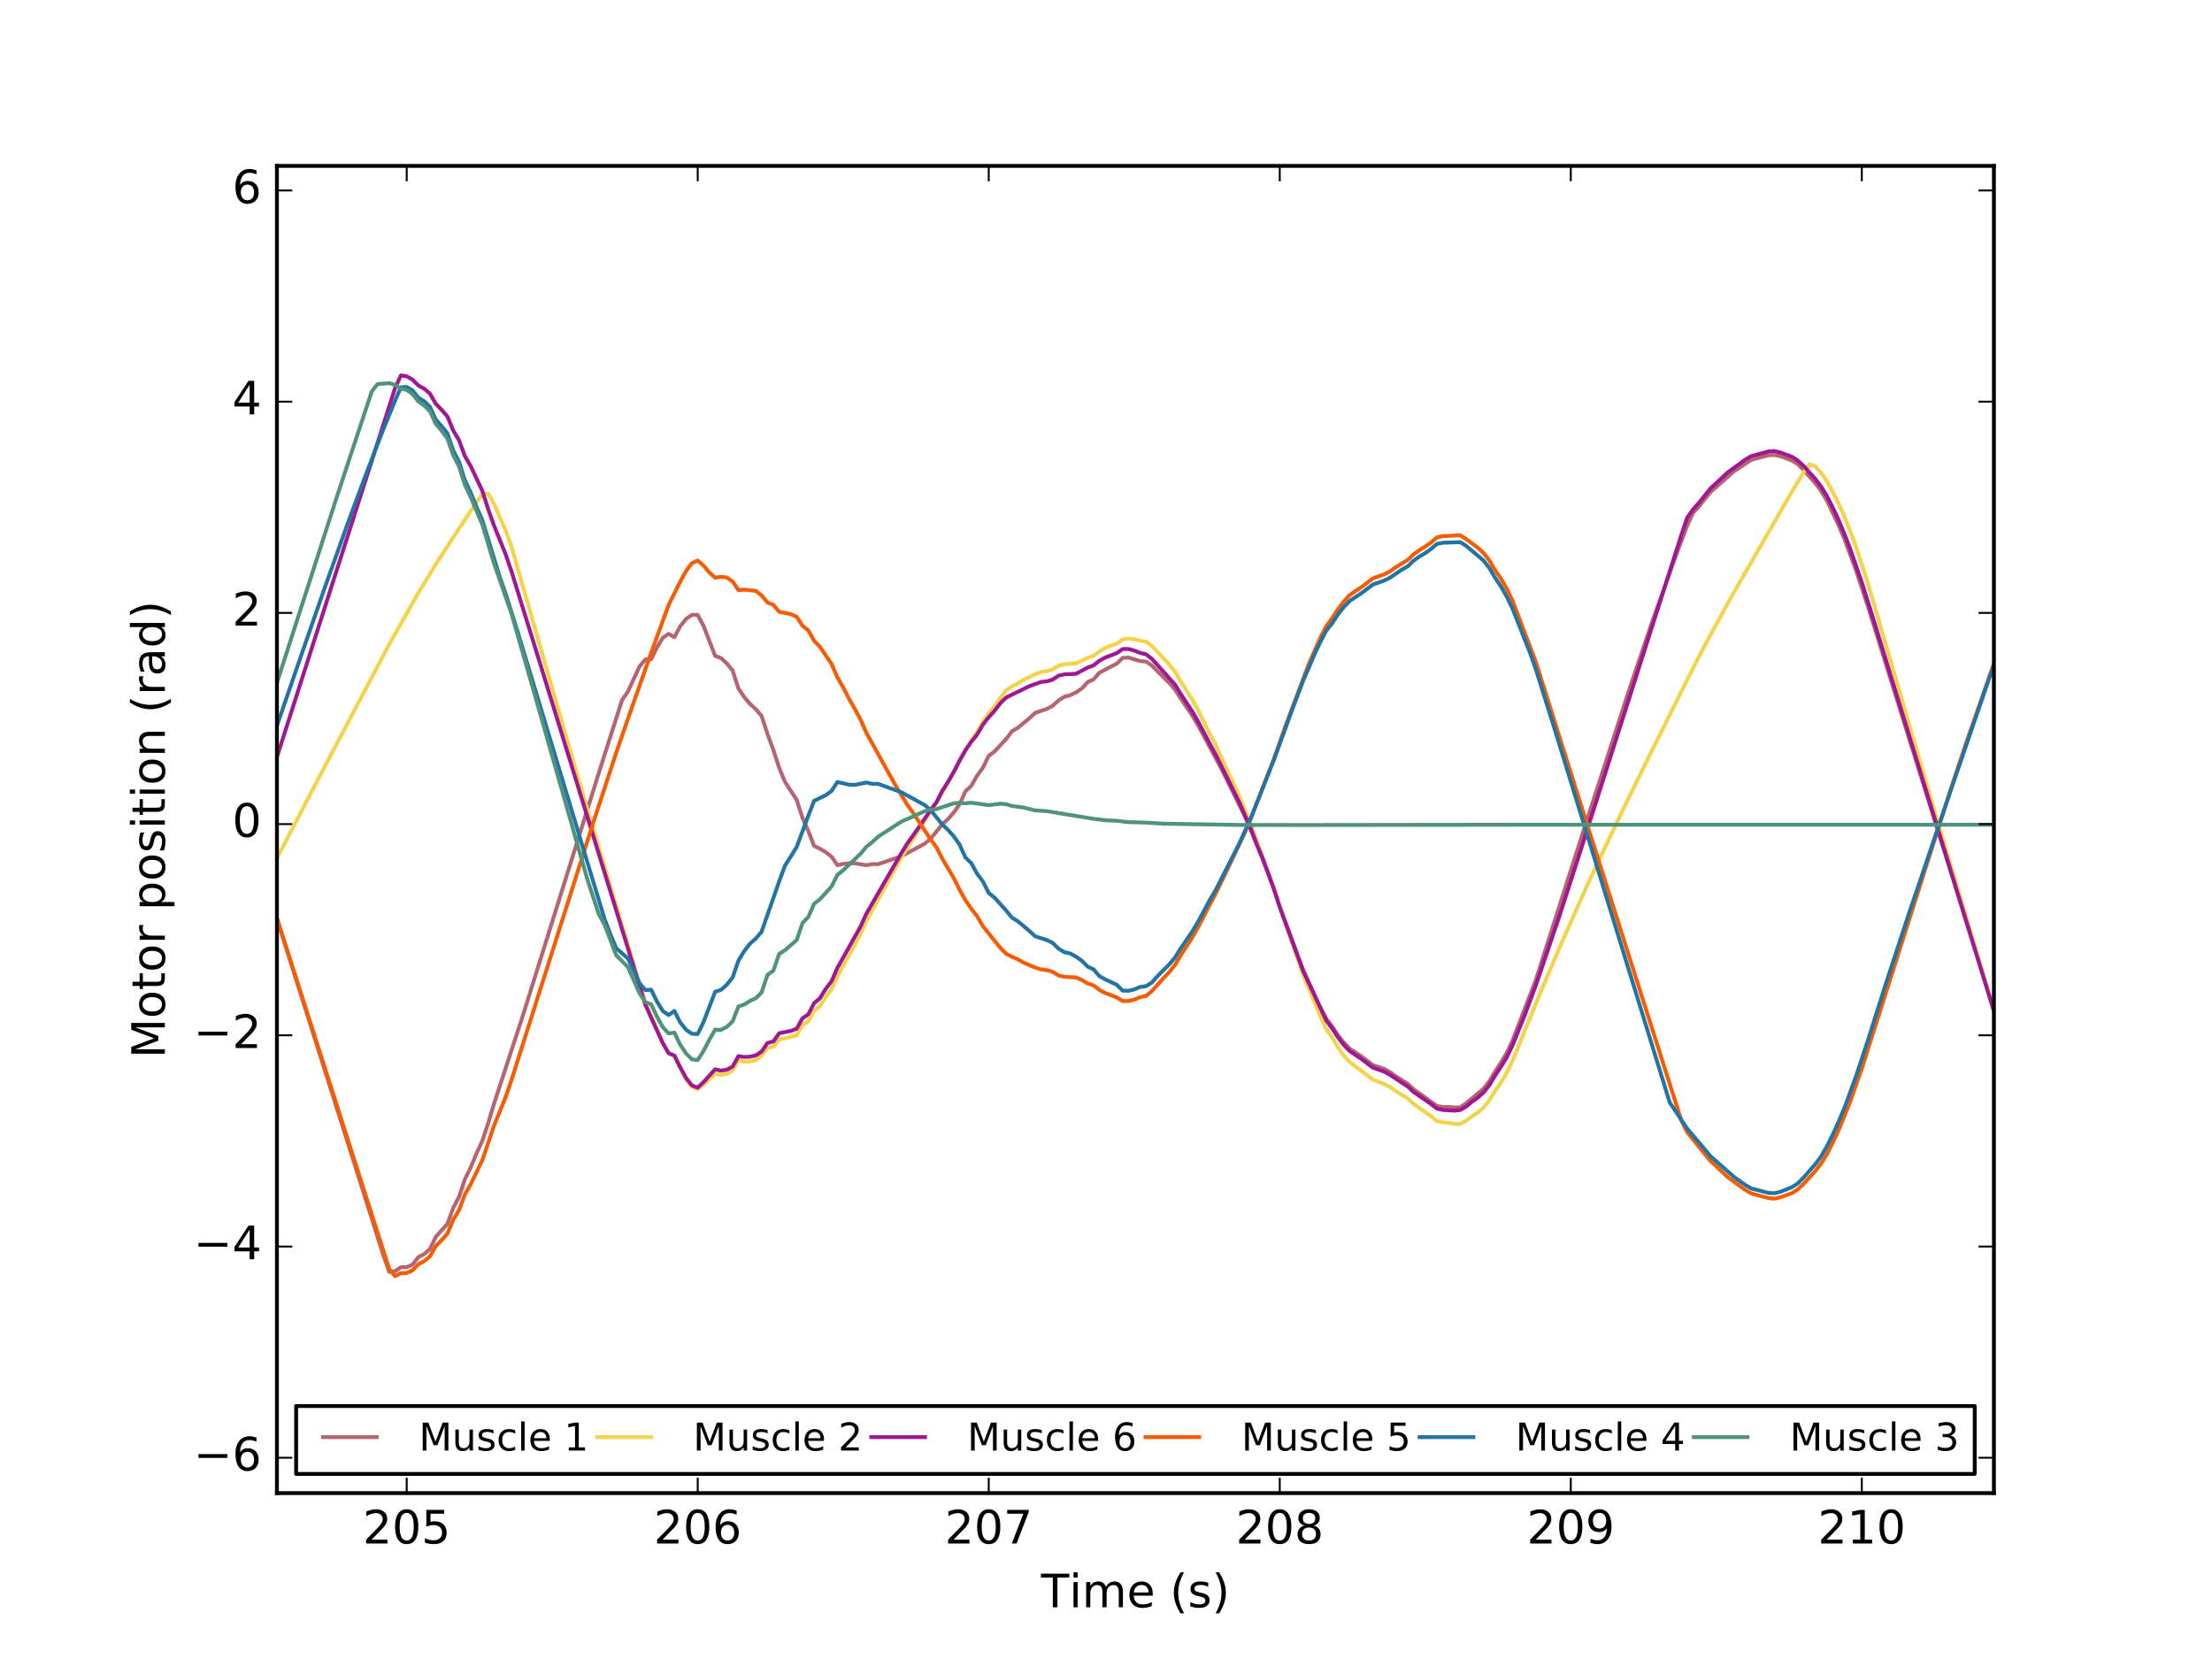 <?xml version="1.0" encoding="utf-8" standalone="no"?>
<!DOCTYPE svg PUBLIC "-//W3C//DTD SVG 1.1//EN"
  "http://www.w3.org/Graphics/SVG/1.1/DTD/svg11.dtd">
<!-- Created with matplotlib (http://matplotlib.org/) -->
<svg height="432pt" version="1.1" viewBox="0 0 576 432" width="576pt" xmlns="http://www.w3.org/2000/svg" xmlns:xlink="http://www.w3.org/1999/xlink">
 <defs>
  <style type="text/css">
*{stroke-linecap:butt;stroke-linejoin:round;stroke-miterlimit:100000;}
  </style>
 </defs>
 <g id="figure_1">
  <g id="patch_1">
   <path d="M 0 432 
L 576.9 432 
L 576.9 0 
L 0 0 
z
" style="fill:#ffffff;"/>
  </g>
  <g id="axes_1">
   <g id="patch_2">
    <path d="M 72.112 388.8 
L 519.21 388.8 
L 519.21 43.2 
L 72.112 43.2 
z
" style="fill:#ffffff;"/>
   </g>
   <g id="line2d_1">
    <path clip-path="url(#p7d8a9f0ce0)" d="M 71.044 235.902 
L 87.716 288.588 
L 93.779 307.711 
L 99.84 326.882 
L 101.353 331.185 
L 102.878 331.007 
L 104.392 329.974 
L 105.907 329.963 
L 107.415 329.302 
L 108.937 327.359 
L 110.449 326.558 
L 111.968 325.219 
L 113.478 322.054 
L 116.512 318.685 
L 118.028 314.507 
L 119.55 311.615 
L 121.054 307.097 
L 122.578 303.977 
L 124.089 300.343 
L 125.606 297.065 
L 127.117 292.467 
L 128.58 287.593 
L 136.218 264.24 
L 155.926 201.282 
L 161.982 182.295 
L 163.494 180.106 
L 166.523 173.554 
L 168.043 171.718 
L 169.562 171.673 
L 171.077 168.574 
L 172.588 166.075 
L 174.104 165.055 
L 175.618 165.922 
L 177.076 163.152 
L 178.656 161.175 
L 180.17 160.117 
L 181.68 160.103 
L 183.198 162.988 
L 186.229 170.797 
L 187.745 171.351 
L 189.264 172.755 
L 190.775 174.602 
L 192.289 179.291 
L 193.807 181.52 
L 195.323 183.326 
L 196.803 184.648 
L 198.314 186.428 
L 199.845 191.104 
L 201.386 195.282 
L 202.9 199.97 
L 204.419 203.611 
L 207.446 208.276 
L 208.965 212.963 
L 210.48 216.396 
L 211.994 220.27 
L 213.514 221.026 
L 215.028 221.908 
L 216.54 223.08 
L 218.059 225.282 
L 219.574 224.956 
L 221.085 224.785 
L 222.605 224.8 
L 225.579 225.295 
L 227.151 225.01 
L 228.665 225.028 
L 234.729 222.963 
L 240.79 219.701 
L 242.305 218.448 
L 245.339 214.691 
L 246.854 213.279 
L 248.369 211.567 
L 249.886 209.38 
L 251.4 206.046 
L 252.918 204.637 
L 254.435 201.981 
L 255.951 199.893 
L 257.463 196.819 
L 258.976 195.676 
L 262.009 192.424 
L 263.534 190.388 
L 265.045 189.516 
L 268.076 187.013 
L 269.59 185.621 
L 272.621 184.589 
L 274.075 183.806 
L 275.652 182.393 
L 277.166 181.427 
L 278.685 181.019 
L 280.198 180.3 
L 281.714 179.273 
L 283.228 177.625 
L 284.745 176.911 
L 286.263 175.18 
L 289.292 173.581 
L 290.811 172.805 
L 292.323 171.33 
L 293.841 171.219 
L 296.868 172.135 
L 298.385 172.277 
L 299.901 173.254 
L 302.929 176.33 
L 304.445 177.798 
L 305.959 179.563 
L 307.479 181.922 
L 310.513 186.384 
L 312.022 188.959 
L 315.056 194.576 
L 318.089 200.244 
L 324.153 212.558 
L 325.661 215.986 
L 328.699 223.499 
L 330.218 227.357 
L 331.736 231.581 
L 333.245 236.127 
L 339.309 252.479 
L 343.853 262.447 
L 345.372 265.257 
L 346.889 267.291 
L 348.369 269.521 
L 349.916 271.461 
L 351.432 273.034 
L 354.465 275.044 
L 357.494 277.341 
L 360.523 278.359 
L 362.043 279.238 
L 363.557 280.335 
L 366.59 282.236 
L 368.113 283.655 
L 374.172 287.986 
L 375.69 288.252 
L 377.2 288.255 
L 378.714 288.395 
L 380.232 288.35 
L 381.747 287.32 
L 386.294 283.5 
L 387.809 281.579 
L 389.324 279.019 
L 390.84 276.708 
L 392.357 274.152 
L 393.869 270.944 
L 399.936 255.169 
L 405.998 236.148 
L 412.057 217.207 
L 424.185 179.78 
L 430.241 161.873 
L 436.309 144.935 
L 439.338 136.886 
L 440.854 133.554 
L 442.365 131.937 
L 445.402 128.12 
L 451.469 122.778 
L 456.008 119.758 
L 459.045 118.912 
L 460.559 118.529 
L 462.076 118.49 
L 463.585 118.76 
L 466.621 119.921 
L 468.132 120.863 
L 469.651 122.385 
L 472.681 125.787 
L 474.199 127.794 
L 475.71 130.327 
L 478.742 136.713 
L 480.254 140.27 
L 483.295 148.5 
L 486.322 157.645 
L 507.538 225.638 
L 519.664 264.383 
L 519.664 264.383 
" style="fill:none;stroke:#b4656f;stroke-linecap:square;"/>
   </g>
   <g id="line2d_2">
    <path clip-path="url(#p7d8a9f0ce0)" d="M 71.044 225.734 
L 72.558 222.617 
L 74.083 219.732 
L 81.658 205.127 
L 96.808 176.393 
L 101.353 167.793 
L 108.937 154.383 
L 113.478 146.942 
L 118.028 139.897 
L 124.089 130.805 
L 125.606 128.651 
L 127.117 128.503 
L 128.58 131.08 
L 130.146 134.764 
L 131.668 138.057 
L 133.18 142.352 
L 149.853 200.231 
L 160.461 235.876 
L 168.043 261.037 
L 171.077 268.048 
L 172.588 271.531 
L 174.104 274.323 
L 175.618 274.961 
L 177.076 278.16 
L 178.656 281.124 
L 180.17 282.976 
L 181.68 283.67 
L 183.198 282.459 
L 186.229 279.543 
L 187.745 279.94 
L 189.264 279.627 
L 190.775 278.777 
L 192.289 276.064 
L 193.807 276.457 
L 195.323 276.405 
L 196.803 276.032 
L 198.314 274.944 
L 199.845 272.884 
L 201.386 272.607 
L 202.9 270.657 
L 204.419 270.395 
L 207.446 269.577 
L 208.965 266.881 
L 210.48 265.997 
L 211.994 263.205 
L 213.514 261.997 
L 215.028 259.572 
L 216.54 257.593 
L 218.059 254.261 
L 222.605 246.031 
L 224.119 243.086 
L 225.579 239.899 
L 234.729 223.233 
L 242.305 211.336 
L 243.823 209.207 
L 246.854 203.737 
L 249.886 198.169 
L 252.918 192.752 
L 254.435 190.615 
L 255.951 187.947 
L 257.463 185.657 
L 258.976 183.909 
L 260.492 181.699 
L 262.009 179.704 
L 263.534 178.74 
L 265.045 177.982 
L 266.555 177.014 
L 269.59 175.542 
L 271.106 175.008 
L 272.621 174.742 
L 274.075 174.315 
L 275.652 173.356 
L 277.166 172.965 
L 280.198 172.704 
L 281.714 172.043 
L 283.228 171.245 
L 284.745 170.804 
L 286.263 169.646 
L 287.777 168.724 
L 289.292 168.109 
L 290.811 167.633 
L 292.323 166.478 
L 293.841 166.297 
L 295.357 166.448 
L 296.868 166.854 
L 298.385 167.076 
L 299.901 168.168 
L 304.445 172.977 
L 305.959 174.926 
L 307.479 177.521 
L 310.513 182.248 
L 312.022 184.965 
L 315.056 191.192 
L 316.575 194.03 
L 322.64 207.174 
L 325.661 214.513 
L 331.736 231.253 
L 333.245 236.134 
L 339.309 253.806 
L 343.853 264.804 
L 345.372 268.007 
L 346.889 270.183 
L 348.369 272.684 
L 349.916 274.881 
L 351.432 276.526 
L 357.494 281.13 
L 360.523 282.288 
L 362.043 283.106 
L 363.557 284.182 
L 366.59 286.056 
L 368.113 287.476 
L 372.655 290.664 
L 374.172 291.918 
L 375.69 292.25 
L 377.2 292.378 
L 378.714 292.622 
L 380.232 292.707 
L 381.747 291.861 
L 383.262 290.703 
L 384.777 289.712 
L 386.294 288.467 
L 387.809 286.524 
L 389.324 284.082 
L 390.84 281.903 
L 392.357 279.334 
L 393.869 276.209 
L 401.449 257.669 
L 405.998 246.97 
L 413.572 229.923 
L 422.665 210.733 
L 428.729 198.315 
L 433.274 189.231 
L 440.854 173.982 
L 443.889 168.127 
L 451.469 154.29 
L 466.621 128.016 
L 469.651 123.011 
L 471.166 120.936 
L 472.681 121.432 
L 474.199 123.109 
L 475.71 125.324 
L 477.222 128.069 
L 478.742 131.095 
L 480.254 134.457 
L 481.773 138.244 
L 483.295 142.365 
L 486.322 151.613 
L 490.864 167.138 
L 504.49 213.732 
L 519.664 264.375 
L 519.664 264.375 
" style="fill:none;stroke:#f3d34a;stroke-linecap:square;"/>
   </g>
   <g id="line2d_3">
    <path clip-path="url(#p7d8a9f0ce0)" d="M 71.044 200.456 
L 102.878 101.047 
L 104.392 97.746 
L 105.907 98 
L 107.415 98.863 
L 108.937 100.361 
L 110.449 101.215 
L 111.968 102.512 
L 113.478 105.148 
L 115 106.724 
L 116.512 108.457 
L 118.028 112.123 
L 119.55 114.675 
L 121.054 118.773 
L 122.578 121.396 
L 125.606 127.836 
L 127.117 132.562 
L 128.58 136.697 
L 131.668 144.344 
L 133.18 148.764 
L 140.763 173.184 
L 168.043 261.643 
L 172.588 271.644 
L 174.104 274.234 
L 175.618 274.86 
L 177.076 277.82 
L 178.656 280.708 
L 180.17 282.641 
L 181.68 283.212 
L 183.198 281.771 
L 186.229 278.431 
L 187.745 278.799 
L 189.264 278.543 
L 190.775 277.727 
L 192.289 275.011 
L 193.807 275.238 
L 195.323 275.156 
L 196.803 274.822 
L 198.314 273.834 
L 199.845 271.593 
L 201.386 271.181 
L 202.9 269.05 
L 205.931 268.444 
L 207.446 267.88 
L 208.965 265.161 
L 210.48 264.144 
L 211.994 261.218 
L 213.514 259.934 
L 215.028 257.474 
L 216.54 255.515 
L 218.059 252.018 
L 221.085 246.641 
L 224.119 241.187 
L 225.579 237.958 
L 234.729 222.123 
L 236.241 219.688 
L 239.278 215.406 
L 242.305 210.955 
L 243.823 208.93 
L 245.339 205.983 
L 246.854 203.59 
L 248.369 200.992 
L 249.886 198.032 
L 251.4 195.347 
L 252.918 193.176 
L 254.435 191.301 
L 255.951 188.688 
L 257.463 186.76 
L 258.976 185.097 
L 260.492 183.099 
L 262.009 181.632 
L 268.076 178.657 
L 271.106 177.586 
L 272.621 177.415 
L 274.075 176.983 
L 275.652 175.951 
L 277.166 175.598 
L 280.198 175.446 
L 283.228 173.819 
L 284.745 173.288 
L 286.263 172.052 
L 287.777 171.237 
L 290.811 170.078 
L 292.323 169.011 
L 293.841 168.998 
L 295.357 169.412 
L 296.868 170.002 
L 298.385 170.357 
L 299.901 171.511 
L 305.959 178.258 
L 307.479 180.727 
L 310.513 185.332 
L 312.022 187.953 
L 315.056 193.727 
L 316.575 196.503 
L 322.64 208.791 
L 325.661 215.683 
L 327.184 219.672 
L 328.699 223.281 
L 331.736 231.532 
L 333.245 236.22 
L 339.309 252.786 
L 345.372 265.777 
L 346.889 267.815 
L 348.369 270.043 
L 349.916 272.103 
L 351.432 273.68 
L 354.465 275.709 
L 357.494 278.006 
L 360.523 279.08 
L 362.043 279.932 
L 365.074 281.957 
L 366.59 282.933 
L 368.113 284.368 
L 372.655 287.494 
L 374.172 288.677 
L 375.69 289.028 
L 378.714 289.205 
L 380.232 289.047 
L 381.747 288.17 
L 383.262 286.919 
L 384.777 285.831 
L 386.294 284.501 
L 387.809 282.615 
L 389.324 280.059 
L 390.84 277.789 
L 392.357 275.313 
L 393.869 272.195 
L 396.9 264.701 
L 399.936 256.561 
L 405.998 238.729 
L 410.535 224.723 
L 437.819 139.321 
L 439.338 134.798 
L 440.854 132.681 
L 442.365 130.958 
L 445.402 127.196 
L 449.948 122.977 
L 452.982 120.772 
L 454.495 119.658 
L 456.008 118.78 
L 460.559 117.551 
L 462.076 117.46 
L 463.585 117.826 
L 466.621 118.946 
L 468.132 119.922 
L 469.651 121.337 
L 472.681 124.692 
L 474.199 126.695 
L 475.71 129.129 
L 477.222 132.11 
L 478.742 135.377 
L 480.254 138.981 
L 481.773 142.893 
L 484.806 151.63 
L 487.833 161.279 
L 519.664 264.767 
L 519.664 264.767 
" style="fill:none;stroke:#a11692;stroke-linecap:square;"/>
   </g>
   <g id="line2d_4">
    <path clip-path="url(#p7d8a9f0ce0)" d="M 71.044 235.747 
L 101.353 330.457 
L 102.878 332.305 
L 104.392 331.49 
L 105.907 331.483 
L 107.415 330.789 
L 108.937 329.205 
L 110.449 328.426 
L 111.968 327.118 
L 113.478 324.479 
L 115 322.929 
L 116.512 321.208 
L 118.028 317.597 
L 119.55 315.084 
L 121.054 311.059 
L 122.578 308.35 
L 125.606 302.101 
L 128.58 293.284 
L 131.668 285.662 
L 133.18 281.277 
L 146.829 238.31 
L 154.403 214.448 
L 160.461 196.014 
L 165.018 182.854 
L 169.562 170.018 
L 174.104 157.543 
L 177.076 151.563 
L 178.656 148.673 
L 180.17 146.652 
L 181.68 145.961 
L 183.198 147.273 
L 184.712 149.053 
L 186.229 150.43 
L 187.745 150.203 
L 189.264 150.383 
L 190.775 151.411 
L 192.289 153.669 
L 193.807 153.54 
L 196.803 153.864 
L 198.314 155.041 
L 199.845 156.895 
L 201.386 157.504 
L 202.9 159.312 
L 205.931 159.914 
L 207.446 160.6 
L 208.965 162.931 
L 210.48 164.15 
L 211.994 166.856 
L 213.514 168.439 
L 216.54 172.893 
L 218.059 176.393 
L 219.574 179.027 
L 221.085 181.948 
L 222.605 184.597 
L 224.119 187.464 
L 225.579 190.773 
L 230.182 199.104 
L 233.216 204.549 
L 236.241 209.535 
L 237.764 211.647 
L 242.305 218.537 
L 243.823 220.599 
L 245.339 223.515 
L 248.369 228.67 
L 249.886 231.737 
L 251.4 234.411 
L 252.918 236.639 
L 254.435 238.557 
L 255.951 241.187 
L 260.492 246.849 
L 262.009 248.355 
L 263.534 249.148 
L 265.045 249.805 
L 266.555 250.667 
L 269.59 251.966 
L 271.106 252.426 
L 272.621 252.623 
L 274.075 253.042 
L 275.652 254.018 
L 277.166 254.351 
L 280.198 254.53 
L 281.714 255.19 
L 283.228 256.103 
L 284.745 256.587 
L 286.263 257.756 
L 287.777 258.572 
L 290.811 259.718 
L 292.323 260.677 
L 293.841 260.669 
L 295.357 260.295 
L 296.868 259.679 
L 298.385 259.335 
L 299.901 258.124 
L 302.929 254.778 
L 304.445 253.166 
L 305.959 251.276 
L 307.479 248.75 
L 310.513 244.054 
L 312.022 241.413 
L 315.056 235.49 
L 316.575 232.673 
L 319.601 226.428 
L 324.153 216.814 
L 325.661 213.287 
L 331.736 197.559 
L 334.755 188.974 
L 340.824 172.862 
L 343.853 165.967 
L 345.372 163.03 
L 346.889 160.958 
L 348.369 158.681 
L 349.916 156.629 
L 351.432 154.96 
L 354.465 152.903 
L 357.494 150.616 
L 360.523 149.527 
L 362.043 148.717 
L 363.557 147.63 
L 366.59 145.778 
L 368.113 144.329 
L 369.622 143.261 
L 371.143 142.322 
L 372.655 141.253 
L 374.172 139.931 
L 375.69 139.618 
L 380.232 139.38 
L 381.747 140.34 
L 384.777 142.585 
L 386.294 143.987 
L 387.809 145.91 
L 389.324 148.495 
L 390.84 150.692 
L 392.357 153.291 
L 393.869 156.429 
L 399.936 172.391 
L 405.998 191.621 
L 413.572 215.6 
L 437.819 291.756 
L 439.338 294.839 
L 445.402 302.301 
L 449.948 306.559 
L 452.982 308.769 
L 454.495 309.884 
L 456.008 310.764 
L 460.559 311.997 
L 462.076 312.115 
L 463.585 311.796 
L 466.621 310.697 
L 468.132 309.728 
L 469.651 308.287 
L 472.681 304.961 
L 474.199 302.996 
L 475.71 300.585 
L 477.222 297.607 
L 478.742 294.347 
L 481.773 286.896 
L 484.806 278.231 
L 490.864 259.21 
L 507.538 206.806 
L 512.085 193.174 
L 518.15 175.801 
L 519.664 171.591 
L 519.664 171.591 
" style="fill:none;stroke:#f75c03;stroke-linecap:square;"/>
   </g>
   <g id="line2d_5">
    <path clip-path="url(#p7d8a9f0ce0)" d="M 71.044 192.072 
L 77.105 174.486 
L 84.684 152.696 
L 90.75 135.73 
L 95.299 123.504 
L 99.84 111.745 
L 102.878 104.322 
L 104.392 100.856 
L 105.907 100.76 
L 107.415 101.653 
L 108.937 103.567 
L 110.449 104.475 
L 111.968 105.932 
L 113.478 109.259 
L 115 110.967 
L 116.512 112.864 
L 118.028 117.318 
L 119.55 120.296 
L 121.054 125.07 
L 122.578 128.288 
L 124.089 132.035 
L 125.606 135.478 
L 130.146 150.305 
L 131.668 154.547 
L 134.705 164.212 
L 157.433 239.34 
L 158.945 243.286 
L 160.461 246.923 
L 163.494 249.544 
L 166.523 256.03 
L 168.043 257.795 
L 169.562 257.718 
L 171.077 260.807 
L 172.588 263.252 
L 174.104 264.322 
L 175.618 263.239 
L 177.076 266.173 
L 178.656 268.139 
L 180.17 269.184 
L 181.68 269.267 
L 183.198 266.139 
L 186.229 258.255 
L 187.745 257.757 
L 189.264 256.414 
L 190.775 254.533 
L 192.289 250.152 
L 193.807 247.641 
L 195.323 245.7 
L 196.803 244.399 
L 198.314 242.616 
L 202.9 229.501 
L 204.419 225.413 
L 207.446 220.562 
L 210.48 212.428 
L 211.994 208.529 
L 215.028 207.055 
L 216.54 205.962 
L 218.059 203.632 
L 221.085 204.324 
L 222.605 204.387 
L 225.579 203.774 
L 227.151 204.113 
L 228.665 204.118 
L 234.729 206.312 
L 240.79 209.636 
L 242.305 210.91 
L 245.339 214.663 
L 246.854 216.102 
L 248.369 217.791 
L 249.886 219.977 
L 251.4 223.302 
L 252.918 224.762 
L 254.435 227.509 
L 255.951 229.542 
L 257.463 232.543 
L 258.976 233.741 
L 262.009 237.12 
L 263.534 238.986 
L 265.045 239.896 
L 268.076 242.437 
L 269.59 243.834 
L 272.621 244.802 
L 274.075 245.501 
L 275.652 247.029 
L 277.166 247.954 
L 278.685 248.269 
L 280.198 249.123 
L 281.714 250.176 
L 283.228 251.72 
L 284.745 252.398 
L 286.263 254.175 
L 287.777 255.019 
L 290.811 256.445 
L 292.323 257.948 
L 293.841 258 
L 295.357 257.647 
L 296.868 256.996 
L 298.385 256.81 
L 299.901 255.876 
L 301.419 254.181 
L 304.445 251.144 
L 305.959 249.342 
L 307.479 246.919 
L 310.513 242.481 
L 312.022 239.927 
L 315.056 234.301 
L 316.575 231.732 
L 322.64 219.806 
L 325.661 213.137 
L 331.736 197.849 
L 336.278 185.358 
L 339.309 177.334 
L 342.336 170.3 
L 343.853 167.091 
L 345.372 164.197 
L 346.889 162.328 
L 348.369 160.039 
L 349.916 158.086 
L 351.432 156.487 
L 354.465 154.499 
L 357.494 152.218 
L 360.523 151.146 
L 362.043 150.373 
L 365.074 148.309 
L 366.59 147.455 
L 368.113 145.982 
L 369.622 144.909 
L 371.143 144.011 
L 372.655 142.937 
L 374.172 141.634 
L 375.69 141.334 
L 380.232 141.181 
L 381.747 142.115 
L 386.294 145.956 
L 387.809 147.881 
L 389.324 150.469 
L 390.84 152.73 
L 392.357 155.354 
L 393.869 158.521 
L 396.9 166.187 
L 398.423 169.998 
L 399.936 174.326 
L 404.475 188.737 
L 434.789 287.083 
L 439.338 293.89 
L 443.889 299.255 
L 445.402 301.069 
L 451.469 306.425 
L 454.495 308.58 
L 456.008 309.468 
L 460.559 310.645 
L 462.076 310.71 
L 463.585 310.345 
L 466.621 309.146 
L 468.132 308.155 
L 469.651 306.632 
L 472.681 303.175 
L 474.199 301.132 
L 475.71 298.537 
L 477.222 295.501 
L 478.742 292.167 
L 480.254 288.578 
L 483.295 280.288 
L 486.322 271.148 
L 490.864 256.807 
L 496.936 238.321 
L 509.054 202.651 
L 518.15 176.152 
L 519.664 171.814 
L 519.664 171.814 
" style="fill:none;stroke:#2274a5;stroke-linecap:square;"/>
   </g>
   <g id="line2d_6">
    <path clip-path="url(#p7d8a9f0ce0)" d="M 71.044 181.12 
L 87.716 129.37 
L 96.808 101.924 
L 98.327 100.005 
L 101.353 99.779 
L 102.878 100.232 
L 104.392 101.211 
L 105.907 101.519 
L 107.415 102.617 
L 108.937 104.52 
L 110.449 105.593 
L 111.968 107.114 
L 113.478 110.4 
L 115 112.181 
L 116.512 114.216 
L 118.028 118.561 
L 119.55 121.522 
L 121.054 126.242 
L 122.578 129.466 
L 125.606 136.616 
L 128.58 146.555 
L 133.18 159.757 
L 139.243 180.898 
L 152.884 228.782 
L 155.926 238.055 
L 157.433 240.817 
L 160.461 248.752 
L 163.494 251.818 
L 166.523 258.639 
L 168.043 260.959 
L 169.562 261.523 
L 171.077 264.729 
L 172.588 267.466 
L 174.104 269.096 
L 175.618 268.9 
L 177.076 271.958 
L 178.656 274.33 
L 180.17 275.839 
L 181.68 276.053 
L 183.198 273.676 
L 184.712 270.734 
L 186.229 268.123 
L 187.745 268.181 
L 189.264 267.392 
L 190.775 265.953 
L 192.289 262.09 
L 193.807 261.56 
L 195.323 260.621 
L 196.803 259.938 
L 198.314 258.439 
L 199.845 253.868 
L 201.386 252.742 
L 202.9 248.391 
L 204.419 247.423 
L 207.446 244.8 
L 208.965 240.355 
L 210.48 238.782 
L 211.994 235.335 
L 213.514 234.153 
L 216.54 230.834 
L 218.059 227.789 
L 219.574 226.613 
L 224.119 222.272 
L 225.579 220.526 
L 227.151 219.255 
L 228.665 217.863 
L 234.729 213.942 
L 237.764 212.606 
L 240.79 211.232 
L 242.305 210.84 
L 243.823 210.694 
L 248.369 209.184 
L 249.886 209.054 
L 251.4 209.179 
L 252.918 209.028 
L 257.463 209.662 
L 260.492 209.285 
L 262.009 209.412 
L 263.534 209.879 
L 266.555 210.291 
L 269.59 211.036 
L 272.621 211.223 
L 281.714 212.721 
L 284.745 213.212 
L 287.777 213.577 
L 290.811 213.734 
L 293.841 214.081 
L 298.385 214.206 
L 302.929 214.485 
L 322.64 214.814 
L 340.824 214.831 
L 396.9 214.759 
L 519.664 214.756 
L 519.664 214.756 
" style="fill:none;stroke:#4e937a;stroke-linecap:square;"/>
   </g>
   <g id="patch_3">
    <path d="M 72.112 43.2 
L 519.21 43.2 
" style="fill:none;stroke:#000000;stroke-linecap:square;stroke-linejoin:miter;"/>
   </g>
   <g id="patch_4">
    <path d="M 519.21 388.8 
L 519.21 43.2 
" style="fill:none;stroke:#000000;stroke-linecap:square;stroke-linejoin:miter;"/>
   </g>
   <g id="patch_5">
    <path d="M 72.112 388.8 
L 519.21 388.8 
" style="fill:none;stroke:#000000;stroke-linecap:square;stroke-linejoin:miter;"/>
   </g>
   <g id="patch_6">
    <path d="M 72.112 388.8 
L 72.112 43.2 
" style="fill:none;stroke:#000000;stroke-linecap:square;stroke-linejoin:miter;"/>
   </g>
   <g id="matplotlib.axis_1">
    <g id="xtick_1">
     <g id="line2d_7">
      <defs>
       <path d="M 0 0 
L 0 -4 
" id="md8ecd0d2f6" style="stroke:#000000;stroke-width:0.5;"/>
      </defs>
      <g>
       <use style="stroke:#000000;stroke-width:0.5;" x="105.905" xlink:href="#md8ecd0d2f6" y="388.8"/>
      </g>
     </g>
     <g id="line2d_8">
      <defs>
       <path d="M 0 0 
L 0 4 
" id="m1e93b1b457" style="stroke:#000000;stroke-width:0.5;"/>
      </defs>
      <g>
       <use style="stroke:#000000;stroke-width:0.5;" x="105.905" xlink:href="#m1e93b1b457" y="43.2"/>
      </g>
     </g>
     <g id="text_1">
      <!-- 205 -->
      <defs>
       <path d="M 19.188 8.297 
L 53.609 8.297 
L 53.609 0 
L 7.328 0 
L 7.328 8.297 
Q 12.938 14.109 22.625 23.891 
Q 32.328 33.688 34.812 36.531 
Q 39.547 41.844 41.422 45.531 
Q 43.312 49.219 43.312 52.781 
Q 43.312 58.594 39.234 62.25 
Q 35.156 65.922 28.609 65.922 
Q 23.969 65.922 18.812 64.312 
Q 13.672 62.703 7.812 59.422 
L 7.812 69.391 
Q 13.766 71.781 18.938 73 
Q 24.125 74.219 28.422 74.219 
Q 39.75 74.219 46.484 68.547 
Q 53.219 62.891 53.219 53.422 
Q 53.219 48.922 51.531 44.891 
Q 49.859 40.875 45.406 35.406 
Q 44.188 33.984 37.641 27.219 
Q 31.109 20.453 19.188 8.297 
" id="BitstreamVeraSans-Roman-32"/>
       <path d="M 31.781 66.406 
Q 24.172 66.406 20.328 58.906 
Q 16.5 51.422 16.5 36.375 
Q 16.5 21.391 20.328 13.891 
Q 24.172 6.391 31.781 6.391 
Q 39.453 6.391 43.281 13.891 
Q 47.125 21.391 47.125 36.375 
Q 47.125 51.422 43.281 58.906 
Q 39.453 66.406 31.781 66.406 
M 31.781 74.219 
Q 44.047 74.219 50.516 64.516 
Q 56.984 54.828 56.984 36.375 
Q 56.984 17.969 50.516 8.266 
Q 44.047 -1.422 31.781 -1.422 
Q 19.531 -1.422 13.062 8.266 
Q 6.594 17.969 6.594 36.375 
Q 6.594 54.828 13.062 64.516 
Q 19.531 74.219 31.781 74.219 
" id="BitstreamVeraSans-Roman-30"/>
       <path d="M 10.797 72.906 
L 49.516 72.906 
L 49.516 64.594 
L 19.828 64.594 
L 19.828 46.734 
Q 21.969 47.469 24.109 47.828 
Q 26.266 48.188 28.422 48.188 
Q 40.625 48.188 47.75 41.5 
Q 54.891 34.812 54.891 23.391 
Q 54.891 11.625 47.562 5.094 
Q 40.234 -1.422 26.906 -1.422 
Q 22.312 -1.422 17.547 -0.641 
Q 12.797 0.141 7.719 1.703 
L 7.719 11.625 
Q 12.109 9.234 16.797 8.062 
Q 21.484 6.891 26.703 6.891 
Q 35.156 6.891 40.078 11.328 
Q 45.016 15.766 45.016 23.391 
Q 45.016 31 40.078 35.438 
Q 35.156 39.891 26.703 39.891 
Q 22.75 39.891 18.812 39.016 
Q 14.891 38.141 10.797 36.281 
z
" id="BitstreamVeraSans-Roman-35"/>
      </defs>
      <g transform="translate(94.452 401.918)scale(0.12 -0.12)">
       <use xlink:href="#BitstreamVeraSans-Roman-32"/>
       <use x="63.623" xlink:href="#BitstreamVeraSans-Roman-30"/>
       <use x="127.246" xlink:href="#BitstreamVeraSans-Roman-35"/>
      </g>
     </g>
    </g>
    <g id="xtick_2">
     <g id="line2d_9">
      <g>
       <use style="stroke:#000000;stroke-width:0.5;" x="181.685" xlink:href="#md8ecd0d2f6" y="388.8"/>
      </g>
     </g>
     <g id="line2d_10">
      <g>
       <use style="stroke:#000000;stroke-width:0.5;" x="181.685" xlink:href="#m1e93b1b457" y="43.2"/>
      </g>
     </g>
     <g id="text_2">
      <!-- 206 -->
      <defs>
       <path d="M 33.016 40.375 
Q 26.375 40.375 22.484 35.828 
Q 18.609 31.297 18.609 23.391 
Q 18.609 15.531 22.484 10.953 
Q 26.375 6.391 33.016 6.391 
Q 39.656 6.391 43.531 10.953 
Q 47.406 15.531 47.406 23.391 
Q 47.406 31.297 43.531 35.828 
Q 39.656 40.375 33.016 40.375 
M 52.594 71.297 
L 52.594 62.312 
Q 48.875 64.062 45.094 64.984 
Q 41.312 65.922 37.594 65.922 
Q 27.828 65.922 22.672 59.328 
Q 17.531 52.734 16.797 39.406 
Q 19.672 43.656 24.016 45.922 
Q 28.375 48.188 33.594 48.188 
Q 44.578 48.188 50.953 41.516 
Q 57.328 34.859 57.328 23.391 
Q 57.328 12.156 50.688 5.359 
Q 44.047 -1.422 33.016 -1.422 
Q 20.359 -1.422 13.672 8.266 
Q 6.984 17.969 6.984 36.375 
Q 6.984 53.656 15.188 63.938 
Q 23.391 74.219 37.203 74.219 
Q 40.922 74.219 44.703 73.484 
Q 48.484 72.75 52.594 71.297 
" id="BitstreamVeraSans-Roman-36"/>
      </defs>
      <g transform="translate(170.232 401.918)scale(0.12 -0.12)">
       <use xlink:href="#BitstreamVeraSans-Roman-32"/>
       <use x="63.623" xlink:href="#BitstreamVeraSans-Roman-30"/>
       <use x="127.246" xlink:href="#BitstreamVeraSans-Roman-36"/>
      </g>
     </g>
    </g>
    <g id="xtick_3">
     <g id="line2d_11">
      <g>
       <use style="stroke:#000000;stroke-width:0.5;" x="257.465" xlink:href="#md8ecd0d2f6" y="388.8"/>
      </g>
     </g>
     <g id="line2d_12">
      <g>
       <use style="stroke:#000000;stroke-width:0.5;" x="257.465" xlink:href="#m1e93b1b457" y="43.2"/>
      </g>
     </g>
     <g id="text_3">
      <!-- 207 -->
      <defs>
       <path d="M 8.203 72.906 
L 55.078 72.906 
L 55.078 68.703 
L 28.609 0 
L 18.312 0 
L 43.219 64.594 
L 8.203 64.594 
z
" id="BitstreamVeraSans-Roman-37"/>
      </defs>
      <g transform="translate(246.013 401.918)scale(0.12 -0.12)">
       <use xlink:href="#BitstreamVeraSans-Roman-32"/>
       <use x="63.623" xlink:href="#BitstreamVeraSans-Roman-30"/>
       <use x="127.246" xlink:href="#BitstreamVeraSans-Roman-37"/>
      </g>
     </g>
    </g>
    <g id="xtick_4">
     <g id="line2d_13">
      <g>
       <use style="stroke:#000000;stroke-width:0.5;" x="333.246" xlink:href="#md8ecd0d2f6" y="388.8"/>
      </g>
     </g>
     <g id="line2d_14">
      <g>
       <use style="stroke:#000000;stroke-width:0.5;" x="333.246" xlink:href="#m1e93b1b457" y="43.2"/>
      </g>
     </g>
     <g id="text_4">
      <!-- 208 -->
      <defs>
       <path d="M 31.781 34.625 
Q 24.75 34.625 20.719 30.859 
Q 16.703 27.094 16.703 20.516 
Q 16.703 13.922 20.719 10.156 
Q 24.75 6.391 31.781 6.391 
Q 38.812 6.391 42.859 10.172 
Q 46.922 13.969 46.922 20.516 
Q 46.922 27.094 42.891 30.859 
Q 38.875 34.625 31.781 34.625 
M 21.922 38.812 
Q 15.578 40.375 12.031 44.719 
Q 8.5 49.078 8.5 55.328 
Q 8.5 64.062 14.719 69.141 
Q 20.953 74.219 31.781 74.219 
Q 42.672 74.219 48.875 69.141 
Q 55.078 64.062 55.078 55.328 
Q 55.078 49.078 51.531 44.719 
Q 48 40.375 41.703 38.812 
Q 48.828 37.156 52.797 32.312 
Q 56.781 27.484 56.781 20.516 
Q 56.781 9.906 50.312 4.234 
Q 43.844 -1.422 31.781 -1.422 
Q 19.734 -1.422 13.25 4.234 
Q 6.781 9.906 6.781 20.516 
Q 6.781 27.484 10.781 32.312 
Q 14.797 37.156 21.922 38.812 
M 18.312 54.391 
Q 18.312 48.734 21.844 45.562 
Q 25.391 42.391 31.781 42.391 
Q 38.141 42.391 41.719 45.562 
Q 45.312 48.734 45.312 54.391 
Q 45.312 60.062 41.719 63.234 
Q 38.141 66.406 31.781 66.406 
Q 25.391 66.406 21.844 63.234 
Q 18.312 60.062 18.312 54.391 
" id="BitstreamVeraSans-Roman-38"/>
      </defs>
      <g transform="translate(321.793 401.918)scale(0.12 -0.12)">
       <use xlink:href="#BitstreamVeraSans-Roman-32"/>
       <use x="63.623" xlink:href="#BitstreamVeraSans-Roman-30"/>
       <use x="127.246" xlink:href="#BitstreamVeraSans-Roman-38"/>
      </g>
     </g>
    </g>
    <g id="xtick_5">
     <g id="line2d_15">
      <g>
       <use style="stroke:#000000;stroke-width:0.5;" x="409.026" xlink:href="#md8ecd0d2f6" y="388.8"/>
      </g>
     </g>
     <g id="line2d_16">
      <g>
       <use style="stroke:#000000;stroke-width:0.5;" x="409.026" xlink:href="#m1e93b1b457" y="43.2"/>
      </g>
     </g>
     <g id="text_5">
      <!-- 209 -->
      <defs>
       <path d="M 10.984 1.516 
L 10.984 10.5 
Q 14.703 8.734 18.5 7.812 
Q 22.312 6.891 25.984 6.891 
Q 35.75 6.891 40.891 13.453 
Q 46.047 20.016 46.781 33.406 
Q 43.953 29.203 39.594 26.953 
Q 35.25 24.703 29.984 24.703 
Q 19.047 24.703 12.672 31.312 
Q 6.297 37.938 6.297 49.422 
Q 6.297 60.641 12.938 67.422 
Q 19.578 74.219 30.609 74.219 
Q 43.266 74.219 49.922 64.516 
Q 56.594 54.828 56.594 36.375 
Q 56.594 19.141 48.406 8.859 
Q 40.234 -1.422 26.422 -1.422 
Q 22.703 -1.422 18.891 -0.688 
Q 15.094 0.047 10.984 1.516 
M 30.609 32.422 
Q 37.25 32.422 41.125 36.953 
Q 45.016 41.5 45.016 49.422 
Q 45.016 57.281 41.125 61.844 
Q 37.25 66.406 30.609 66.406 
Q 23.969 66.406 20.094 61.844 
Q 16.219 57.281 16.219 49.422 
Q 16.219 41.5 20.094 36.953 
Q 23.969 32.422 30.609 32.422 
" id="BitstreamVeraSans-Roman-39"/>
      </defs>
      <g transform="translate(397.573 401.918)scale(0.12 -0.12)">
       <use xlink:href="#BitstreamVeraSans-Roman-32"/>
       <use x="63.623" xlink:href="#BitstreamVeraSans-Roman-30"/>
       <use x="127.246" xlink:href="#BitstreamVeraSans-Roman-39"/>
      </g>
     </g>
    </g>
    <g id="xtick_6">
     <g id="line2d_17">
      <g>
       <use style="stroke:#000000;stroke-width:0.5;" x="484.806" xlink:href="#md8ecd0d2f6" y="388.8"/>
      </g>
     </g>
     <g id="line2d_18">
      <g>
       <use style="stroke:#000000;stroke-width:0.5;" x="484.806" xlink:href="#m1e93b1b457" y="43.2"/>
      </g>
     </g>
     <g id="text_6">
      <!-- 210 -->
      <defs>
       <path d="M 12.406 8.297 
L 28.516 8.297 
L 28.516 63.922 
L 10.984 60.406 
L 10.984 69.391 
L 28.422 72.906 
L 38.281 72.906 
L 38.281 8.297 
L 54.391 8.297 
L 54.391 0 
L 12.406 0 
z
" id="BitstreamVeraSans-Roman-31"/>
      </defs>
      <g transform="translate(473.354 401.918)scale(0.12 -0.12)">
       <use xlink:href="#BitstreamVeraSans-Roman-32"/>
       <use x="63.623" xlink:href="#BitstreamVeraSans-Roman-31"/>
       <use x="127.246" xlink:href="#BitstreamVeraSans-Roman-30"/>
      </g>
     </g>
    </g>
    <g id="text_7">
     <!-- Time (s) -->
     <defs>
      <path id="BitstreamVeraSans-Roman-20"/>
      <path d="M 8.016 75.875 
L 15.828 75.875 
Q 23.141 64.359 26.781 53.312 
Q 30.422 42.281 30.422 31.391 
Q 30.422 20.453 26.781 9.375 
Q 23.141 -1.703 15.828 -13.188 
L 8.016 -13.188 
Q 14.5 -2 17.703 9.062 
Q 20.906 20.125 20.906 31.391 
Q 20.906 42.672 17.703 53.656 
Q 14.5 64.656 8.016 75.875 
" id="BitstreamVeraSans-Roman-29"/>
      <path d="M 31 75.875 
Q 24.469 64.656 21.281 53.656 
Q 18.109 42.672 18.109 31.391 
Q 18.109 20.125 21.312 9.062 
Q 24.516 -2 31 -13.188 
L 23.188 -13.188 
Q 15.875 -1.703 12.234 9.375 
Q 8.594 20.453 8.594 31.391 
Q 8.594 42.281 12.203 53.312 
Q 15.828 64.359 23.188 75.875 
z
" id="BitstreamVeraSans-Roman-28"/>
      <path d="M 9.422 54.688 
L 18.406 54.688 
L 18.406 0 
L 9.422 0 
z
M 9.422 75.984 
L 18.406 75.984 
L 18.406 64.594 
L 9.422 64.594 
z
" id="BitstreamVeraSans-Roman-69"/>
      <path d="M 52 44.188 
Q 55.375 50.25 60.062 53.125 
Q 64.75 56 71.094 56 
Q 79.641 56 84.281 50.016 
Q 88.922 44.047 88.922 33.016 
L 88.922 0 
L 79.891 0 
L 79.891 32.719 
Q 79.891 40.578 77.094 44.375 
Q 74.312 48.188 68.609 48.188 
Q 61.625 48.188 57.562 43.547 
Q 53.516 38.922 53.516 30.906 
L 53.516 0 
L 44.484 0 
L 44.484 32.719 
Q 44.484 40.625 41.703 44.406 
Q 38.922 48.188 33.109 48.188 
Q 26.219 48.188 22.156 43.531 
Q 18.109 38.875 18.109 30.906 
L 18.109 0 
L 9.078 0 
L 9.078 54.688 
L 18.109 54.688 
L 18.109 46.188 
Q 21.188 51.219 25.484 53.609 
Q 29.781 56 35.688 56 
Q 41.656 56 45.828 52.969 
Q 50 49.953 52 44.188 
" id="BitstreamVeraSans-Roman-6d"/>
      <path d="M 56.203 29.594 
L 56.203 25.203 
L 14.891 25.203 
Q 15.484 15.922 20.484 11.062 
Q 25.484 6.203 34.422 6.203 
Q 39.594 6.203 44.453 7.469 
Q 49.312 8.734 54.109 11.281 
L 54.109 2.781 
Q 49.266 0.734 44.188 -0.344 
Q 39.109 -1.422 33.891 -1.422 
Q 20.797 -1.422 13.156 6.188 
Q 5.516 13.812 5.516 26.812 
Q 5.516 40.234 12.766 48.109 
Q 20.016 56 32.328 56 
Q 43.359 56 49.781 48.891 
Q 56.203 41.797 56.203 29.594 
M 47.219 32.234 
Q 47.125 39.594 43.094 43.984 
Q 39.062 48.391 32.422 48.391 
Q 24.906 48.391 20.391 44.141 
Q 15.875 39.891 15.188 32.172 
z
" id="BitstreamVeraSans-Roman-65"/>
      <path d="M -0.297 72.906 
L 61.375 72.906 
L 61.375 64.594 
L 35.5 64.594 
L 35.5 0 
L 25.594 0 
L 25.594 64.594 
L -0.297 64.594 
z
" id="BitstreamVeraSans-Roman-54"/>
      <path d="M 44.281 53.078 
L 44.281 44.578 
Q 40.484 46.531 36.375 47.5 
Q 32.281 48.484 27.875 48.484 
Q 21.188 48.484 17.844 46.438 
Q 14.5 44.391 14.5 40.281 
Q 14.5 37.156 16.891 35.375 
Q 19.281 33.594 26.516 31.984 
L 29.594 31.297 
Q 39.156 29.25 43.188 25.516 
Q 47.219 21.781 47.219 15.094 
Q 47.219 7.469 41.188 3.016 
Q 35.156 -1.422 24.609 -1.422 
Q 20.219 -1.422 15.453 -0.562 
Q 10.688 0.297 5.422 2 
L 5.422 11.281 
Q 10.406 8.688 15.234 7.391 
Q 20.062 6.109 24.812 6.109 
Q 31.156 6.109 34.562 8.281 
Q 37.984 10.453 37.984 14.406 
Q 37.984 18.062 35.516 20.016 
Q 33.062 21.969 24.703 23.781 
L 21.578 24.516 
Q 13.234 26.266 9.516 29.906 
Q 5.812 33.547 5.812 39.891 
Q 5.812 47.609 11.281 51.797 
Q 16.75 56 26.812 56 
Q 31.781 56 36.172 55.266 
Q 40.578 54.547 44.281 53.078 
" id="BitstreamVeraSans-Roman-73"/>
     </defs>
     <g transform="translate(271.082 418.532)scale(0.12 -0.12)">
      <use xlink:href="#BitstreamVeraSans-Roman-54"/>
      <use x="61.037" xlink:href="#BitstreamVeraSans-Roman-69"/>
      <use x="88.82" xlink:href="#BitstreamVeraSans-Roman-6d"/>
      <use x="186.232" xlink:href="#BitstreamVeraSans-Roman-65"/>
      <use x="247.756" xlink:href="#BitstreamVeraSans-Roman-20"/>
      <use x="279.543" xlink:href="#BitstreamVeraSans-Roman-28"/>
      <use x="318.557" xlink:href="#BitstreamVeraSans-Roman-73"/>
      <use x="370.656" xlink:href="#BitstreamVeraSans-Roman-29"/>
     </g>
    </g>
   </g>
   <g id="matplotlib.axis_2">
    <g id="ytick_1">
     <g id="line2d_19">
      <defs>
       <path d="M 0 0 
L 4 0 
" id="m0b94fbc864" style="stroke:#000000;stroke-width:0.5;"/>
      </defs>
      <g>
       <use style="stroke:#000000;stroke-width:0.5;" x="72.112" xlink:href="#m0b94fbc864" y="379.59"/>
      </g>
     </g>
     <g id="line2d_20">
      <defs>
       <path d="M 0 0 
L -4 0 
" id="mcb38cb96c8" style="stroke:#000000;stroke-width:0.5;"/>
      </defs>
      <g>
       <use style="stroke:#000000;stroke-width:0.5;" x="519.21" xlink:href="#mcb38cb96c8" y="379.59"/>
      </g>
     </g>
     <g id="text_8">
      <!-- −6 -->
      <defs>
       <path d="M 10.594 35.5 
L 73.188 35.5 
L 73.188 27.203 
L 10.594 27.203 
z
" id="BitstreamVeraSans-Roman-2212"/>
      </defs>
      <g transform="translate(50.422 382.901)scale(0.12 -0.12)">
       <use xlink:href="#BitstreamVeraSans-Roman-2212"/>
       <use x="83.789" xlink:href="#BitstreamVeraSans-Roman-36"/>
      </g>
     </g>
    </g>
    <g id="ytick_2">
     <g id="line2d_21">
      <g>
       <use style="stroke:#000000;stroke-width:0.5;" x="72.112" xlink:href="#m0b94fbc864" y="324.591"/>
      </g>
     </g>
     <g id="line2d_22">
      <g>
       <use style="stroke:#000000;stroke-width:0.5;" x="519.21" xlink:href="#mcb38cb96c8" y="324.591"/>
      </g>
     </g>
     <g id="text_9">
      <!-- −4 -->
      <defs>
       <path d="M 37.797 64.312 
L 12.891 25.391 
L 37.797 25.391 
z
M 35.203 72.906 
L 47.609 72.906 
L 47.609 25.391 
L 58.016 25.391 
L 58.016 17.188 
L 47.609 17.188 
L 47.609 0 
L 37.797 0 
L 37.797 17.188 
L 4.891 17.188 
L 4.891 26.703 
z
" id="BitstreamVeraSans-Roman-34"/>
      </defs>
      <g transform="translate(50.422 327.903)scale(0.12 -0.12)">
       <use xlink:href="#BitstreamVeraSans-Roman-2212"/>
       <use x="83.789" xlink:href="#BitstreamVeraSans-Roman-34"/>
      </g>
     </g>
    </g>
    <g id="ytick_3">
     <g id="line2d_23">
      <g>
       <use style="stroke:#000000;stroke-width:0.5;" x="72.112" xlink:href="#m0b94fbc864" y="269.593"/>
      </g>
     </g>
     <g id="line2d_24">
      <g>
       <use style="stroke:#000000;stroke-width:0.5;" x="519.21" xlink:href="#mcb38cb96c8" y="269.593"/>
      </g>
     </g>
     <g id="text_10">
      <!-- −2 -->
      <g transform="translate(50.422 272.904)scale(0.12 -0.12)">
       <use xlink:href="#BitstreamVeraSans-Roman-2212"/>
       <use x="83.789" xlink:href="#BitstreamVeraSans-Roman-32"/>
      </g>
     </g>
    </g>
    <g id="ytick_4">
     <g id="line2d_25">
      <g>
       <use style="stroke:#000000;stroke-width:0.5;" x="72.112" xlink:href="#m0b94fbc864" y="214.594"/>
      </g>
     </g>
     <g id="line2d_26">
      <g>
       <use style="stroke:#000000;stroke-width:0.5;" x="519.21" xlink:href="#mcb38cb96c8" y="214.594"/>
      </g>
     </g>
     <g id="text_11">
      <!-- 0 -->
      <g transform="translate(60.477 217.906)scale(0.12 -0.12)">
       <use xlink:href="#BitstreamVeraSans-Roman-30"/>
      </g>
     </g>
    </g>
    <g id="ytick_5">
     <g id="line2d_27">
      <g>
       <use style="stroke:#000000;stroke-width:0.5;" x="72.112" xlink:href="#m0b94fbc864" y="159.596"/>
      </g>
     </g>
     <g id="line2d_28">
      <g>
       <use style="stroke:#000000;stroke-width:0.5;" x="519.21" xlink:href="#mcb38cb96c8" y="159.596"/>
      </g>
     </g>
     <g id="text_12">
      <!-- 2 -->
      <g transform="translate(60.477 162.907)scale(0.12 -0.12)">
       <use xlink:href="#BitstreamVeraSans-Roman-32"/>
      </g>
     </g>
    </g>
    <g id="ytick_6">
     <g id="line2d_29">
      <g>
       <use style="stroke:#000000;stroke-width:0.5;" x="72.112" xlink:href="#m0b94fbc864" y="104.597"/>
      </g>
     </g>
     <g id="line2d_30">
      <g>
       <use style="stroke:#000000;stroke-width:0.5;" x="519.21" xlink:href="#mcb38cb96c8" y="104.597"/>
      </g>
     </g>
     <g id="text_13">
      <!-- 4 -->
      <g transform="translate(60.477 107.909)scale(0.12 -0.12)">
       <use xlink:href="#BitstreamVeraSans-Roman-34"/>
      </g>
     </g>
    </g>
    <g id="ytick_7">
     <g id="line2d_31">
      <g>
       <use style="stroke:#000000;stroke-width:0.5;" x="72.112" xlink:href="#m0b94fbc864" y="49.599"/>
      </g>
     </g>
     <g id="line2d_32">
      <g>
       <use style="stroke:#000000;stroke-width:0.5;" x="519.21" xlink:href="#mcb38cb96c8" y="49.599"/>
      </g>
     </g>
     <g id="text_14">
      <!-- 6 -->
      <g transform="translate(60.477 52.91)scale(0.12 -0.12)">
       <use xlink:href="#BitstreamVeraSans-Roman-36"/>
      </g>
     </g>
    </g>
    <g id="text_15">
     <!-- Motor position (rad) -->
     <defs>
      <path d="M 9.812 72.906 
L 24.516 72.906 
L 43.109 23.297 
L 61.812 72.906 
L 76.516 72.906 
L 76.516 0 
L 66.891 0 
L 66.891 64.016 
L 48.094 14.016 
L 38.188 14.016 
L 19.391 64.016 
L 19.391 0 
L 9.812 0 
z
" id="BitstreamVeraSans-Roman-4d"/>
      <path d="M 54.891 33.016 
L 54.891 0 
L 45.906 0 
L 45.906 32.719 
Q 45.906 40.484 42.875 44.328 
Q 39.844 48.188 33.797 48.188 
Q 26.516 48.188 22.312 43.547 
Q 18.109 38.922 18.109 30.906 
L 18.109 0 
L 9.078 0 
L 9.078 54.688 
L 18.109 54.688 
L 18.109 46.188 
Q 21.344 51.125 25.703 53.562 
Q 30.078 56 35.797 56 
Q 45.219 56 50.047 50.172 
Q 54.891 44.344 54.891 33.016 
" id="BitstreamVeraSans-Roman-6e"/>
      <path d="M 34.281 27.484 
Q 23.391 27.484 19.188 25 
Q 14.984 22.516 14.984 16.5 
Q 14.984 11.719 18.141 8.906 
Q 21.297 6.109 26.703 6.109 
Q 34.188 6.109 38.703 11.406 
Q 43.219 16.703 43.219 25.484 
L 43.219 27.484 
z
M 52.203 31.203 
L 52.203 0 
L 43.219 0 
L 43.219 8.297 
Q 40.141 3.328 35.547 0.953 
Q 30.953 -1.422 24.312 -1.422 
Q 15.922 -1.422 10.953 3.297 
Q 6 8.016 6 15.922 
Q 6 25.141 12.172 29.828 
Q 18.359 34.516 30.609 34.516 
L 43.219 34.516 
L 43.219 35.406 
Q 43.219 41.609 39.141 45 
Q 35.062 48.391 27.688 48.391 
Q 23 48.391 18.547 47.266 
Q 14.109 46.141 10.016 43.891 
L 10.016 52.203 
Q 14.938 54.109 19.578 55.047 
Q 24.219 56 28.609 56 
Q 40.484 56 46.344 49.844 
Q 52.203 43.703 52.203 31.203 
" id="BitstreamVeraSans-Roman-61"/>
      <path d="M 30.609 48.391 
Q 23.391 48.391 19.188 42.75 
Q 14.984 37.109 14.984 27.297 
Q 14.984 17.484 19.156 11.844 
Q 23.344 6.203 30.609 6.203 
Q 37.797 6.203 41.984 11.859 
Q 46.188 17.531 46.188 27.297 
Q 46.188 37.016 41.984 42.703 
Q 37.797 48.391 30.609 48.391 
M 30.609 56 
Q 42.328 56 49.016 48.375 
Q 55.719 40.766 55.719 27.297 
Q 55.719 13.875 49.016 6.219 
Q 42.328 -1.422 30.609 -1.422 
Q 18.844 -1.422 12.172 6.219 
Q 5.516 13.875 5.516 27.297 
Q 5.516 40.766 12.172 48.375 
Q 18.844 56 30.609 56 
" id="BitstreamVeraSans-Roman-6f"/>
      <path d="M 45.406 46.391 
L 45.406 75.984 
L 54.391 75.984 
L 54.391 0 
L 45.406 0 
L 45.406 8.203 
Q 42.578 3.328 38.25 0.953 
Q 33.938 -1.422 27.875 -1.422 
Q 17.969 -1.422 11.734 6.484 
Q 5.516 14.406 5.516 27.297 
Q 5.516 40.188 11.734 48.094 
Q 17.969 56 27.875 56 
Q 33.938 56 38.25 53.625 
Q 42.578 51.266 45.406 46.391 
M 14.797 27.297 
Q 14.797 17.391 18.875 11.75 
Q 22.953 6.109 30.078 6.109 
Q 37.203 6.109 41.297 11.75 
Q 45.406 17.391 45.406 27.297 
Q 45.406 37.203 41.297 42.844 
Q 37.203 48.484 30.078 48.484 
Q 22.953 48.484 18.875 42.844 
Q 14.797 37.203 14.797 27.297 
" id="BitstreamVeraSans-Roman-64"/>
      <path d="M 18.312 70.219 
L 18.312 54.688 
L 36.812 54.688 
L 36.812 47.703 
L 18.312 47.703 
L 18.312 18.016 
Q 18.312 11.328 20.141 9.422 
Q 21.969 7.516 27.594 7.516 
L 36.812 7.516 
L 36.812 0 
L 27.594 0 
Q 17.188 0 13.234 3.875 
Q 9.281 7.766 9.281 18.016 
L 9.281 47.703 
L 2.688 47.703 
L 2.688 54.688 
L 9.281 54.688 
L 9.281 70.219 
z
" id="BitstreamVeraSans-Roman-74"/>
      <path d="M 41.109 46.297 
Q 39.594 47.172 37.812 47.578 
Q 36.031 48 33.891 48 
Q 26.266 48 22.188 43.047 
Q 18.109 38.094 18.109 28.812 
L 18.109 0 
L 9.078 0 
L 9.078 54.688 
L 18.109 54.688 
L 18.109 46.188 
Q 20.953 51.172 25.484 53.578 
Q 30.031 56 36.531 56 
Q 37.453 56 38.578 55.875 
Q 39.703 55.766 41.062 55.516 
z
" id="BitstreamVeraSans-Roman-72"/>
      <path d="M 18.109 8.203 
L 18.109 -20.797 
L 9.078 -20.797 
L 9.078 54.688 
L 18.109 54.688 
L 18.109 46.391 
Q 20.953 51.266 25.266 53.625 
Q 29.594 56 35.594 56 
Q 45.562 56 51.781 48.094 
Q 58.016 40.188 58.016 27.297 
Q 58.016 14.406 51.781 6.484 
Q 45.562 -1.422 35.594 -1.422 
Q 29.594 -1.422 25.266 0.953 
Q 20.953 3.328 18.109 8.203 
M 48.688 27.297 
Q 48.688 37.203 44.609 42.844 
Q 40.531 48.484 33.406 48.484 
Q 26.266 48.484 22.188 42.844 
Q 18.109 37.203 18.109 27.297 
Q 18.109 17.391 22.188 11.75 
Q 26.266 6.109 33.406 6.109 
Q 40.531 6.109 44.609 11.75 
Q 48.688 17.391 48.688 27.297 
" id="BitstreamVeraSans-Roman-70"/>
     </defs>
     <g transform="translate(42.926 275.552)rotate(-90.0)scale(0.12 -0.12)">
      <use xlink:href="#BitstreamVeraSans-Roman-4d"/>
      <use x="86.279" xlink:href="#BitstreamVeraSans-Roman-6f"/>
      <use x="147.461" xlink:href="#BitstreamVeraSans-Roman-74"/>
      <use x="186.67" xlink:href="#BitstreamVeraSans-Roman-6f"/>
      <use x="247.852" xlink:href="#BitstreamVeraSans-Roman-72"/>
      <use x="288.965" xlink:href="#BitstreamVeraSans-Roman-20"/>
      <use x="320.752" xlink:href="#BitstreamVeraSans-Roman-70"/>
      <use x="384.229" xlink:href="#BitstreamVeraSans-Roman-6f"/>
      <use x="445.41" xlink:href="#BitstreamVeraSans-Roman-73"/>
      <use x="497.51" xlink:href="#BitstreamVeraSans-Roman-69"/>
      <use x="525.293" xlink:href="#BitstreamVeraSans-Roman-74"/>
      <use x="564.502" xlink:href="#BitstreamVeraSans-Roman-69"/>
      <use x="592.285" xlink:href="#BitstreamVeraSans-Roman-6f"/>
      <use x="653.467" xlink:href="#BitstreamVeraSans-Roman-6e"/>
      <use x="716.846" xlink:href="#BitstreamVeraSans-Roman-20"/>
      <use x="748.633" xlink:href="#BitstreamVeraSans-Roman-28"/>
      <use x="787.646" xlink:href="#BitstreamVeraSans-Roman-72"/>
      <use x="828.76" xlink:href="#BitstreamVeraSans-Roman-61"/>
      <use x="890.039" xlink:href="#BitstreamVeraSans-Roman-64"/>
      <use x="953.516" xlink:href="#BitstreamVeraSans-Roman-29"/>
     </g>
    </g>
   </g>
   <g id="legend_1">
    <g id="patch_7">
     <path d="M 77.111 383.802 
L 514.212 383.802 
L 514.212 366.132 
L 77.111 366.132 
z
" style="fill:#ffffff;stroke:#000000;stroke-linejoin:miter;"/>
    </g>
    <g id="line2d_33">
     <path d="M 84.108 374.227 
L 98.102 374.227 
" style="fill:none;stroke:#b4656f;stroke-linecap:square;"/>
    </g>
    <g id="line2d_34"/>
    <g id="text_16">
     <!-- Muscle 1 -->
     <defs>
      <path d="M 8.5 21.578 
L 8.5 54.688 
L 17.484 54.688 
L 17.484 21.922 
Q 17.484 14.156 20.5 10.266 
Q 23.531 6.391 29.594 6.391 
Q 36.859 6.391 41.078 11.031 
Q 45.312 15.672 45.312 23.688 
L 45.312 54.688 
L 54.297 54.688 
L 54.297 0 
L 45.312 0 
L 45.312 8.406 
Q 42.047 3.422 37.719 1 
Q 33.406 -1.422 27.688 -1.422 
Q 18.266 -1.422 13.375 4.438 
Q 8.5 10.297 8.5 21.578 
" id="BitstreamVeraSans-Roman-75"/>
      <path d="M 9.422 75.984 
L 18.406 75.984 
L 18.406 0 
L 9.422 0 
z
" id="BitstreamVeraSans-Roman-6c"/>
      <path d="M 48.781 52.594 
L 48.781 44.188 
Q 44.969 46.297 41.141 47.344 
Q 37.312 48.391 33.406 48.391 
Q 24.656 48.391 19.812 42.844 
Q 14.984 37.312 14.984 27.297 
Q 14.984 17.281 19.812 11.734 
Q 24.656 6.203 33.406 6.203 
Q 37.312 6.203 41.141 7.25 
Q 44.969 8.297 48.781 10.406 
L 48.781 2.094 
Q 45.016 0.344 40.984 -0.531 
Q 36.969 -1.422 32.422 -1.422 
Q 20.062 -1.422 12.781 6.344 
Q 5.516 14.109 5.516 27.297 
Q 5.516 40.672 12.859 48.328 
Q 20.219 56 33.016 56 
Q 37.156 56 41.109 55.141 
Q 45.062 54.297 48.781 52.594 
" id="BitstreamVeraSans-Roman-63"/>
     </defs>
     <g transform="translate(109.098 377.725)scale(0.1 -0.1)">
      <use xlink:href="#BitstreamVeraSans-Roman-4d"/>
      <use x="86.279" xlink:href="#BitstreamVeraSans-Roman-75"/>
      <use x="149.658" xlink:href="#BitstreamVeraSans-Roman-73"/>
      <use x="201.758" xlink:href="#BitstreamVeraSans-Roman-63"/>
      <use x="256.738" xlink:href="#BitstreamVeraSans-Roman-6c"/>
      <use x="284.521" xlink:href="#BitstreamVeraSans-Roman-65"/>
      <use x="346.045" xlink:href="#BitstreamVeraSans-Roman-20"/>
      <use x="377.832" xlink:href="#BitstreamVeraSans-Roman-31"/>
     </g>
    </g>
    <g id="line2d_35">
     <path d="M 155.497 374.227 
L 169.491 374.227 
" style="fill:none;stroke:#f3d34a;stroke-linecap:square;"/>
    </g>
    <g id="line2d_36"/>
    <g id="text_17">
     <!-- Muscle 2 -->
     <g transform="translate(180.487 377.725)scale(0.1 -0.1)">
      <use xlink:href="#BitstreamVeraSans-Roman-4d"/>
      <use x="86.279" xlink:href="#BitstreamVeraSans-Roman-75"/>
      <use x="149.658" xlink:href="#BitstreamVeraSans-Roman-73"/>
      <use x="201.758" xlink:href="#BitstreamVeraSans-Roman-63"/>
      <use x="256.738" xlink:href="#BitstreamVeraSans-Roman-6c"/>
      <use x="284.521" xlink:href="#BitstreamVeraSans-Roman-65"/>
      <use x="346.045" xlink:href="#BitstreamVeraSans-Roman-20"/>
      <use x="377.832" xlink:href="#BitstreamVeraSans-Roman-32"/>
     </g>
    </g>
    <g id="line2d_37">
     <path d="M 226.885 374.227 
L 240.88 374.227 
" style="fill:none;stroke:#a11692;stroke-linecap:square;"/>
    </g>
    <g id="line2d_38"/>
    <g id="text_18">
     <!-- Muscle 6 -->
     <g transform="translate(251.875 377.725)scale(0.1 -0.1)">
      <use xlink:href="#BitstreamVeraSans-Roman-4d"/>
      <use x="86.279" xlink:href="#BitstreamVeraSans-Roman-75"/>
      <use x="149.658" xlink:href="#BitstreamVeraSans-Roman-73"/>
      <use x="201.758" xlink:href="#BitstreamVeraSans-Roman-63"/>
      <use x="256.738" xlink:href="#BitstreamVeraSans-Roman-6c"/>
      <use x="284.521" xlink:href="#BitstreamVeraSans-Roman-65"/>
      <use x="346.045" xlink:href="#BitstreamVeraSans-Roman-20"/>
      <use x="377.832" xlink:href="#BitstreamVeraSans-Roman-36"/>
     </g>
    </g>
    <g id="line2d_39">
     <path d="M 298.274 374.227 
L 312.269 374.227 
" style="fill:none;stroke:#f75c03;stroke-linecap:square;"/>
    </g>
    <g id="line2d_40"/>
    <g id="text_19">
     <!-- Muscle 5 -->
     <g transform="translate(323.264 377.725)scale(0.1 -0.1)">
      <use xlink:href="#BitstreamVeraSans-Roman-4d"/>
      <use x="86.279" xlink:href="#BitstreamVeraSans-Roman-75"/>
      <use x="149.658" xlink:href="#BitstreamVeraSans-Roman-73"/>
      <use x="201.758" xlink:href="#BitstreamVeraSans-Roman-63"/>
      <use x="256.738" xlink:href="#BitstreamVeraSans-Roman-6c"/>
      <use x="284.521" xlink:href="#BitstreamVeraSans-Roman-65"/>
      <use x="346.045" xlink:href="#BitstreamVeraSans-Roman-20"/>
      <use x="377.832" xlink:href="#BitstreamVeraSans-Roman-35"/>
     </g>
    </g>
    <g id="line2d_41">
     <path d="M 369.663 374.227 
L 383.657 374.227 
" style="fill:none;stroke:#2274a5;stroke-linecap:square;"/>
    </g>
    <g id="line2d_42"/>
    <g id="text_20">
     <!-- Muscle 4 -->
     <g transform="translate(394.653 377.725)scale(0.1 -0.1)">
      <use xlink:href="#BitstreamVeraSans-Roman-4d"/>
      <use x="86.279" xlink:href="#BitstreamVeraSans-Roman-75"/>
      <use x="149.658" xlink:href="#BitstreamVeraSans-Roman-73"/>
      <use x="201.758" xlink:href="#BitstreamVeraSans-Roman-63"/>
      <use x="256.738" xlink:href="#BitstreamVeraSans-Roman-6c"/>
      <use x="284.521" xlink:href="#BitstreamVeraSans-Roman-65"/>
      <use x="346.045" xlink:href="#BitstreamVeraSans-Roman-20"/>
      <use x="377.832" xlink:href="#BitstreamVeraSans-Roman-34"/>
     </g>
    </g>
    <g id="line2d_43">
     <path d="M 441.052 374.227 
L 455.046 374.227 
" style="fill:none;stroke:#4e937a;stroke-linecap:square;"/>
    </g>
    <g id="line2d_44"/>
    <g id="text_21">
     <!-- Muscle 3 -->
     <defs>
      <path d="M 40.578 39.312 
Q 47.656 37.797 51.625 33 
Q 55.609 28.219 55.609 21.188 
Q 55.609 10.406 48.188 4.484 
Q 40.766 -1.422 27.094 -1.422 
Q 22.516 -1.422 17.656 -0.516 
Q 12.797 0.391 7.625 2.203 
L 7.625 11.719 
Q 11.719 9.328 16.594 8.109 
Q 21.484 6.891 26.812 6.891 
Q 36.078 6.891 40.938 10.547 
Q 45.797 14.203 45.797 21.188 
Q 45.797 27.641 41.281 31.266 
Q 36.766 34.906 28.719 34.906 
L 20.219 34.906 
L 20.219 43.016 
L 29.109 43.016 
Q 36.375 43.016 40.234 45.922 
Q 44.094 48.828 44.094 54.297 
Q 44.094 59.906 40.109 62.906 
Q 36.141 65.922 28.719 65.922 
Q 24.656 65.922 20.016 65.031 
Q 15.375 64.156 9.812 62.312 
L 9.812 71.094 
Q 15.438 72.656 20.344 73.438 
Q 25.25 74.219 29.594 74.219 
Q 40.828 74.219 47.359 69.109 
Q 53.906 64.016 53.906 55.328 
Q 53.906 49.266 50.438 45.094 
Q 46.969 40.922 40.578 39.312 
" id="BitstreamVeraSans-Roman-33"/>
     </defs>
     <g transform="translate(466.042 377.725)scale(0.1 -0.1)">
      <use xlink:href="#BitstreamVeraSans-Roman-4d"/>
      <use x="86.279" xlink:href="#BitstreamVeraSans-Roman-75"/>
      <use x="149.658" xlink:href="#BitstreamVeraSans-Roman-73"/>
      <use x="201.758" xlink:href="#BitstreamVeraSans-Roman-63"/>
      <use x="256.738" xlink:href="#BitstreamVeraSans-Roman-6c"/>
      <use x="284.521" xlink:href="#BitstreamVeraSans-Roman-65"/>
      <use x="346.045" xlink:href="#BitstreamVeraSans-Roman-20"/>
      <use x="377.832" xlink:href="#BitstreamVeraSans-Roman-33"/>
     </g>
    </g>
   </g>
  </g>
 </g>
 <defs>
  <clipPath id="p7d8a9f0ce0">
   <rect height="345.6" width="447.098" x="72.112" y="43.2"/>
  </clipPath>
 </defs>
</svg>
